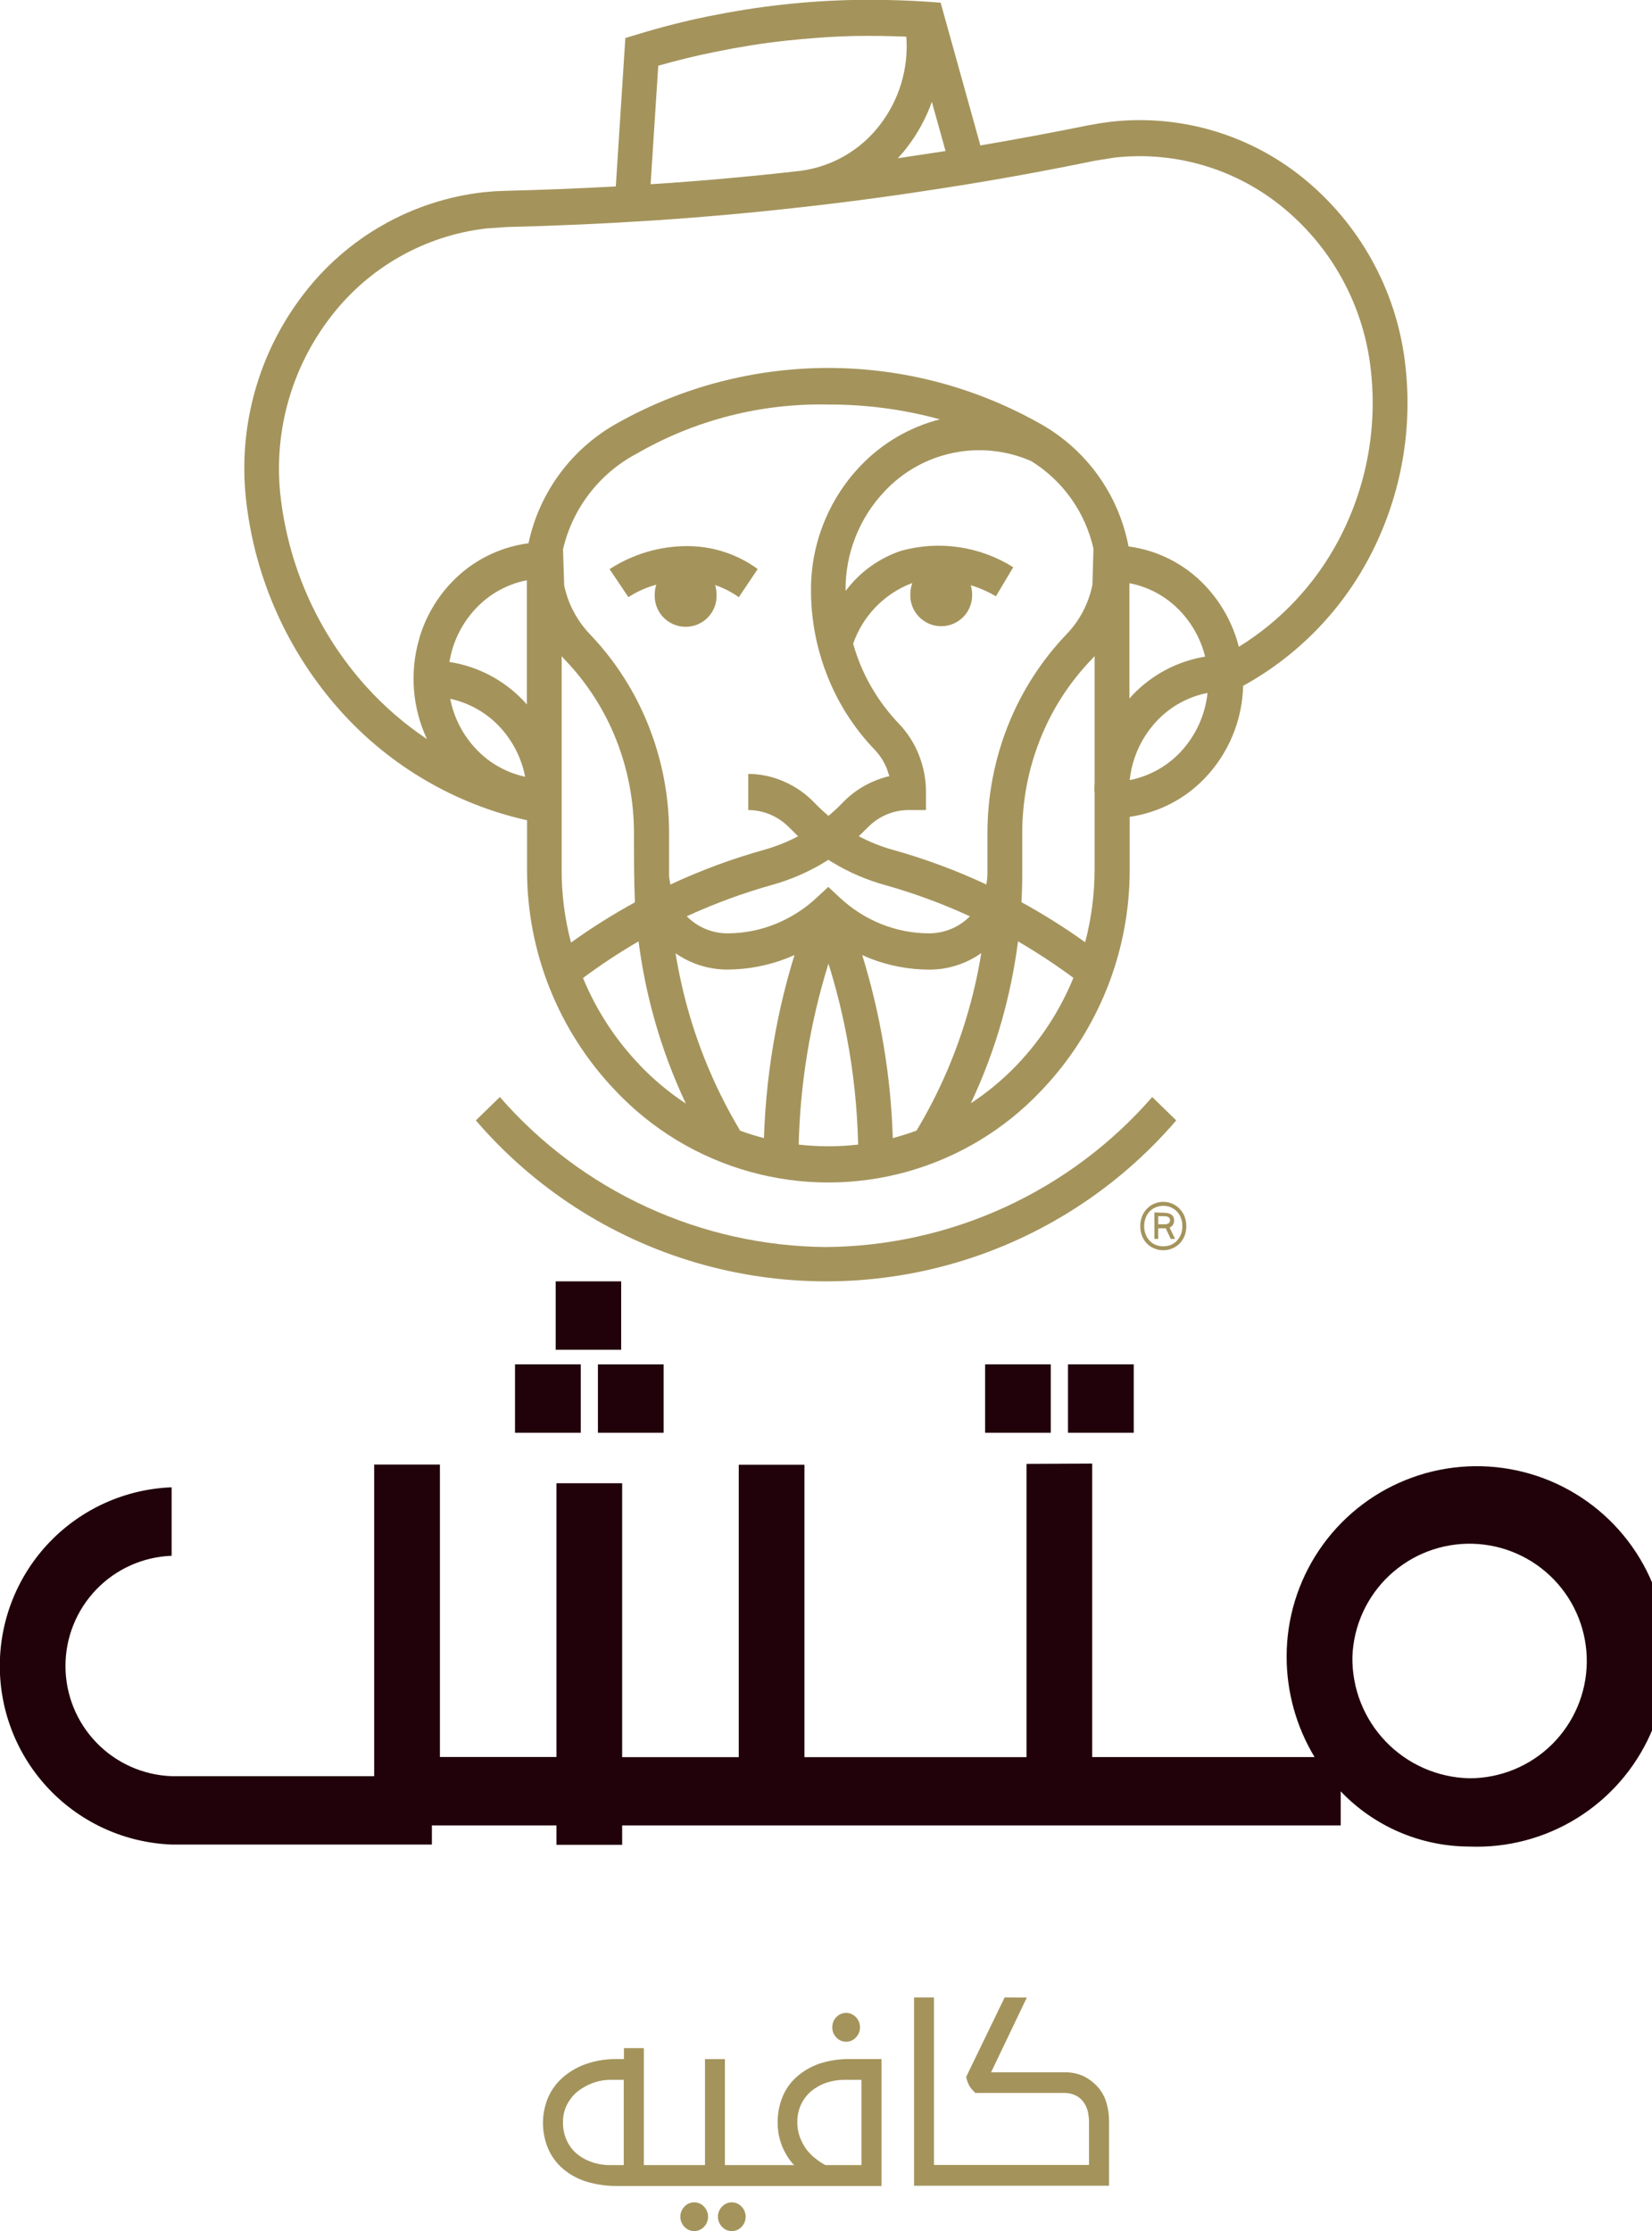 <svg xmlns="http://www.w3.org/2000/svg" xmlns:xlink="http://www.w3.org/1999/xlink" width="43.682" height="58.973" viewBox="0 0 43.682 58.973">
  <defs>
    <clipPath id="clip-path">
      <path id="Path_145678" data-name="Path 145678" d="M635.923,384.977h0v1.809h1.737v-1.809Z" fill="none"/>
    </clipPath>
    <linearGradient id="linear-gradient" x1="-266.435" y1="287.904" x2="-266.016" y2="287.904" gradientUnits="objectBoundingBox">
      <stop offset="0" stop-color="#955f43"/>
      <stop offset="1" stop-color="#21010a"/>
    </linearGradient>
    <clipPath id="clip-path-2">
      <path id="Path_145679" data-name="Path 145679" d="M638.115,384.977h0v1.809h1.738v-1.809Z" fill="none"/>
    </clipPath>
    <linearGradient id="linear-gradient-2" x1="-267.355" y1="287.9" x2="-266.935" y2="287.9" xlink:href="#linear-gradient"/>
    <clipPath id="clip-path-3">
      <path id="Path_145680" data-name="Path 145680" d="M623.493,384.977h0v1.809h1.738v-1.809Z" fill="none"/>
    </clipPath>
    <linearGradient id="linear-gradient-3" x1="-261.225" y1="287.897" x2="-260.806" y2="287.897" xlink:href="#linear-gradient"/>
    <clipPath id="clip-path-4">
      <path id="Path_145681" data-name="Path 145681" d="M625.685,384.977h0v1.809h1.738v-1.808h-1.738Z" fill="none"/>
    </clipPath>
    <linearGradient id="linear-gradient-4" x1="-262.144" y1="287.893" x2="-261.725" y2="287.893" xlink:href="#linear-gradient"/>
    <clipPath id="clip-path-5">
      <path id="Path_145682" data-name="Path 145682" d="M624.568,382.783h0v1.808H626.3v-1.808Z" fill="none"/>
    </clipPath>
    <linearGradient id="linear-gradient-5" x1="-261.877" y1="289.072" x2="-261.458" y2="289.072" xlink:href="#linear-gradient"/>
    <clipPath id="clip-path-6">
      <path id="Path_145683" data-name="Path 145683" d="M645.635,392.7a3.1,3.1,0,1,1,3.093,3.218,3.163,3.163,0,0,1-3.093-3.218m-8.617-5.092v7.752h-5.872v-7.73h-1.737v7.73h-3.083V388.12h-1.737v7.235h-3.082v-7.73h-1.738v8.238h-5.356a2.915,2.915,0,0,1,0-5.826v-1.81a4.725,4.725,0,0,0,0,9.443h6.882v-.506h3.294v.513h1.737v-.513h19v-.9a4.714,4.714,0,0,0,3.4,1.459,5.029,5.029,0,1,0-4.83-5.025,5.132,5.132,0,0,0,.739,2.66h-5.881V387.6Z" fill="none"/>
    </clipPath>
    <linearGradient id="linear-gradient-6" x1="-14.089" y1="23.804" x2="-14.066" y2="23.804" xlink:href="#linear-gradient"/>
    <clipPath id="clip-path-7">
      <path id="Path_145684" data-name="Path 145684" d="M627.973,407.239a.384.384,0,0,0,0,.536.354.354,0,0,0,.517,0,.386.386,0,0,0,0-.536.354.354,0,0,0-.517,0" fill="none"/>
    </clipPath>
    <linearGradient id="linear-gradient-7" x1="-619.109" y1="671.069" x2="-618.122" y2="671.069" gradientUnits="objectBoundingBox">
      <stop offset="0" stop-color="#e8dba9"/>
      <stop offset="1" stop-color="#a4945c"/>
    </linearGradient>
    <clipPath id="clip-path-8">
      <path id="Path_145685" data-name="Path 145685" d="M628.968,407.239a.381.381,0,0,0,0,.536.343.343,0,0,0,.257.112.346.346,0,0,0,.258-.112.384.384,0,0,0,0-.536.352.352,0,0,0-.515,0" fill="none"/>
    </clipPath>
    <linearGradient id="linear-gradient-8" x1="-620.164" y1="671.09" x2="-619.177" y2="671.09" xlink:href="#linear-gradient-7"/>
    <clipPath id="clip-path-9">
      <path id="Path_145686" data-name="Path 145686" d="M625.524,406.062a1.217,1.217,0,0,1-.4-.222.991.991,0,0,1-.263-.349,1.123,1.123,0,0,1-.1-.477,1.009,1.009,0,0,1,.1-.456,1.121,1.121,0,0,1,.277-.354,1.482,1.482,0,0,1,.411-.231,1.363,1.363,0,0,1,.47-.084h.349v2.253h-.349a1.473,1.473,0,0,1-.5-.08m5.9-.106a1.393,1.393,0,0,1-.242-.258,1.411,1.411,0,0,1-.159-.315,1.1,1.1,0,0,1-.06-.374,1.071,1.071,0,0,1,.1-.473,1.058,1.058,0,0,1,.271-.351,1.283,1.283,0,0,1,.4-.221,1.528,1.528,0,0,1,.468-.075h.456v2.253H631.7a1.508,1.508,0,0,1-.277-.186m-5.05-2.906v.29h-.194a2.379,2.379,0,0,0-.794.125,1.889,1.889,0,0,0-.615.349,1.519,1.519,0,0,0-.4.536,1.744,1.744,0,0,0,.029,1.425,1.487,1.487,0,0,0,.439.527,1.757,1.757,0,0,0,.622.3,2.743,2.743,0,0,0,.717.093h7.006V403.34h-.829a2.5,2.5,0,0,0-.8.117,1.783,1.783,0,0,0-.6.342,1.407,1.407,0,0,0-.384.532,1.715,1.715,0,0,0-.132.678,1.631,1.631,0,0,0,.059.46,1.555,1.555,0,0,0,.163.386,1.493,1.493,0,0,0,.174.248.513.513,0,0,0,.042.039h-1.833v-2.8h-.527v2.8H626.9V403.05Z" fill="none"/>
    </clipPath>
    <linearGradient id="linear-gradient-9" x1="-84.697" y1="70.687" x2="-84.561" y2="70.687" xlink:href="#linear-gradient-7"/>
    <clipPath id="clip-path-10">
      <path id="Path_145687" data-name="Path 145687" d="M631.989,402.231a.382.382,0,0,0-.107.271.374.374,0,0,0,.107.267.346.346,0,0,0,.259.113.342.342,0,0,0,.258-.113.376.376,0,0,0,.109-.267.383.383,0,0,0-.109-.271.356.356,0,0,0-.517,0" fill="none"/>
    </clipPath>
    <linearGradient id="linear-gradient-10" x1="-622.284" y1="676.02" x2="-621.299" y2="676.02" xlink:href="#linear-gradient-7"/>
    <clipPath id="clip-path-11">
      <path id="Path_145688" data-name="Path 145688" d="M636.44,401.71l-1.009,2.083-.009.026.007.025a.853.853,0,0,0,.075.2.81.81,0,0,0,.142.171l.019.021h2.377a.662.662,0,0,1,.264.061.559.559,0,0,1,.211.168.72.72,0,0,1,.117.241,1.279,1.279,0,0,1,.037.333v1.1h-4.1v-4.428h-.527v4.977H639.2V404.97a1.714,1.714,0,0,0-.063-.457,1.126,1.126,0,0,0-.215-.413,1.3,1.3,0,0,0-.4-.31,1.18,1.18,0,0,0-.515-.1h-1.926l.945-1.976Z" fill="none"/>
    </clipPath>
    <linearGradient id="linear-gradient-11" x1="-93.088" y1="98.829" x2="-92.941" y2="98.829" xlink:href="#linear-gradient-7"/>
    <clipPath id="clip-path-12">
      <path id="Path_145689" data-name="Path 145689" d="M625.992,363.956l.5.743a2.489,2.489,0,0,1,.736-.329.848.848,0,0,0-.041.253.819.819,0,1,0,1.636,0,.9.9,0,0,0-.039-.244,2.369,2.369,0,0,1,.626.321l.5-.745a3.155,3.155,0,0,0-1.876-.606,3.755,3.755,0,0,0-2.037.607" fill="none"/>
    </clipPath>
    <linearGradient id="linear-gradient-12" x1="-148.742" y1="166.094" x2="-148.505" y2="166.094" xlink:href="#linear-gradient-7"/>
    <clipPath id="clip-path-13">
      <path id="Path_145690" data-name="Path 145690" d="M640.434,381.82a.474.474,0,0,1-.16-.109.52.52,0,0,1-.106-.169.593.593,0,0,1-.039-.217.6.6,0,0,1,.039-.22.481.481,0,0,1,.106-.169.46.46,0,0,1,.16-.109.516.516,0,0,1,.2-.04.508.508,0,0,1,.2.04.474.474,0,0,1,.159.109.5.5,0,0,1,.107.169.581.581,0,0,1,.038.22.572.572,0,0,1-.038.217.54.54,0,0,1-.107.169.489.489,0,0,1-.159.109.545.545,0,0,1-.2.037.554.554,0,0,1-.2-.037m-.038-1.09a.541.541,0,0,0-.193.134.567.567,0,0,0-.13.2.731.731,0,0,0,0,.521.582.582,0,0,0,.13.2.539.539,0,0,0,.193.128.571.571,0,0,0,.237.048.577.577,0,0,0,.239-.048.557.557,0,0,0,.193-.128.615.615,0,0,0,.131-.2.73.73,0,0,0,0-.521.6.6,0,0,0-.131-.2.559.559,0,0,0-.193-.134.593.593,0,0,0-.239-.048.587.587,0,0,0-.237.048" fill="none"/>
    </clipPath>
    <linearGradient id="linear-gradient-13" x1="-362.312" y1="397.028" x2="-361.746" y2="397.028" xlink:href="#linear-gradient-7"/>
    <clipPath id="clip-path-14">
      <path id="Path_145691" data-name="Path 145691" d="M640.5,381.061h.147a.382.382,0,0,1,.071.005.191.191,0,0,1,.051.018.092.092,0,0,1,.033.035.111.111,0,0,1,.01.049.094.094,0,0,1-.034.079.2.2,0,0,1-.122.028H640.5Zm-.1-.1v.7h.1v-.279h.2l.132.28h.114l-.145-.3a.172.172,0,0,0,.083-.064.225.225,0,0,0,.013-.225.181.181,0,0,0-.065-.064.261.261,0,0,0-.089-.031.912.912,0,0,0-.107-.008Z" fill="none"/>
    </clipPath>
    <linearGradient id="linear-gradient-14" x1="-727.932" y1="803.995" x2="-726.795" y2="803.995" xlink:href="#linear-gradient-7"/>
    <clipPath id="clip-path-15">
      <path id="Path_145692" data-name="Path 145692" d="M631.717,381.876a11.556,11.556,0,0,1-8.625-3.965l-.635.618a12.205,12.205,0,0,0,18.52,0l-.635-.618a11.559,11.559,0,0,1-8.625,3.965" fill="none"/>
    </clipPath>
    <linearGradient id="linear-gradient-15" x1="-38.761" y1="41.758" x2="-38.699" y2="41.758" xlink:href="#linear-gradient-7"/>
    <clipPath id="clip-path-16">
      <path id="Path_145693" data-name="Path 145693" d="M630.994,379.168a17.536,17.536,0,0,1,.787-4.784,17.255,17.255,0,0,1,.485,1.938,17.49,17.49,0,0,1,.3,2.846,6.911,6.911,0,0,1-1.575,0m-1.541-.362a13.136,13.136,0,0,1-1.382-3.2,13.446,13.446,0,0,1-.33-1.495,2.39,2.39,0,0,0,1.368.431,4.361,4.361,0,0,0,1.594-.306l.183-.078a17.924,17.924,0,0,0-.492,1.978,18.532,18.532,0,0,0-.316,2.86c-.211-.053-.42-.12-.625-.193m6.372-4.7a12.94,12.94,0,0,1-.332,1.5,13.114,13.114,0,0,1-1.38,3.195c-.2.074-.414.141-.628.2a18.282,18.282,0,0,0-.808-4.838l.182.078a4.344,4.344,0,0,0,1.593.306,2.381,2.381,0,0,0,1.373-.437m-9.031,2.958a7.392,7.392,0,0,1-1.5-2.3,15.587,15.587,0,0,1,1.469-.969,14.3,14.3,0,0,0,.425,2.083,14.149,14.149,0,0,0,.826,2.206,7.165,7.165,0,0,1-1.223-1.02m9.58-1.186a14.328,14.328,0,0,0,.425-2.083,16.724,16.724,0,0,1,1.465.964,7.386,7.386,0,0,1-1.5,2.309,7.053,7.053,0,0,1-1.213,1.008,14.117,14.117,0,0,0,.824-2.2m-8.335-2.743a15.275,15.275,0,0,1,2.271-.834,5.538,5.538,0,0,0,1.348-.581l.124-.078.127.078a5.5,5.5,0,0,0,1.345.581,15.287,15.287,0,0,1,2.272.834,1.513,1.513,0,0,1-1.074.45,3.381,3.381,0,0,1-1.265-.243,3.511,3.511,0,0,1-1.1-.7l-.306-.284-.306.284a3.526,3.526,0,0,1-1.1.7,3.377,3.377,0,0,1-1.265.243,1.508,1.508,0,0,1-1.07-.45m-5.561-4.41a2.67,2.67,0,0,1-.694-1.339,2.523,2.523,0,0,1,1.288.72,2.692,2.692,0,0,1,.693,1.34,2.5,2.5,0,0,1-1.287-.721m18-.765a2.5,2.5,0,0,1,1.33-.729,2.693,2.693,0,0,1-.727,1.575,2.513,2.513,0,0,1-1.33.729,2.693,2.693,0,0,1,.727-1.575m-15.748,3.92V366.26l.092.1a6.484,6.484,0,0,1,1.348,2.1,6.714,6.714,0,0,1,.472,2.476v0c0,.62,0,1.212.025,1.829a16.4,16.4,0,0,0-1.69,1.063,7.5,7.5,0,0,1-.247-1.945m12.158.882c.014-.248.021-.5.021-.748v-1.084a6.7,6.7,0,0,1,.473-2.476,6.472,6.472,0,0,1,1.348-2.1l.092-.1v3.321l-.008.253h.008v2.048a7.6,7.6,0,0,1-.249,1.941,16.467,16.467,0,0,0-1.685-1.059m2.855-8.431a2.485,2.485,0,0,1,1.337.73,2.69,2.69,0,0,1,.665,1.21,3.417,3.417,0,0,0-1.918,1.014l-.084.093Zm-16.028,3.1a3.416,3.416,0,0,0-1.952-1.019,2.687,2.687,0,0,1,.71-1.426,2.505,2.505,0,0,1,1.337-.733v3.282Zm8.522-2.923a3.76,3.76,0,0,1,1.037-2.611,3.428,3.428,0,0,1,3.875-.793,3.674,3.674,0,0,1,1.643,2.311l-.027.956a2.639,2.639,0,0,1-.685,1.309,7.492,7.492,0,0,0-1.547,2.409,7.7,7.7,0,0,0-.544,2.842V372a1.672,1.672,0,0,1-.029.293,16.039,16.039,0,0,0-2.473-.916,4.562,4.562,0,0,1-.9-.359l.226-.222a1.539,1.539,0,0,1,.5-.348,1.485,1.485,0,0,1,.591-.122h.46v-.478a2.655,2.655,0,0,0-.188-.98,2.553,2.553,0,0,0-.534-.831,5.043,5.043,0,0,1-1.039-1.618,5.148,5.148,0,0,1-.165-.491,2.639,2.639,0,0,1,1.532-1.592.283.283,0,0,1,.031-.006.867.867,0,0,0-.052.29.818.818,0,1,0,1.635,0,.882.882,0,0,0-.036-.237,3,3,0,0,1,.665.293l.458-.769a3.714,3.714,0,0,0-2.96-.436,3.026,3.026,0,0,0-1.47,1.061v-.026m-4.67,7.583,0-1.157v0a7.679,7.679,0,0,0-.545-2.839,7.468,7.468,0,0,0-1.546-2.412,2.7,2.7,0,0,1-.551-.854,2.937,2.937,0,0,1-.132-.437l-.031-.956a3.845,3.845,0,0,1,1.945-2.527,9.713,9.713,0,0,1,5.073-1.3,11.018,11.018,0,0,1,2.947.391,4.409,4.409,0,0,0-2.1,1.231,4.729,4.729,0,0,0-1.308,3.284,6.145,6.145,0,0,0,.436,2.275,5.966,5.966,0,0,0,1.236,1.93v0a1.6,1.6,0,0,1,.336.517l.063.194a2.59,2.59,0,0,0-.426.141,2.481,2.481,0,0,0-.8.552,4.585,4.585,0,0,1-.382.357,4.9,4.9,0,0,1-.382-.357,2.477,2.477,0,0,0-.8-.552,2.343,2.343,0,0,0-.94-.2v.956a1.5,1.5,0,0,1,.592.123,1.532,1.532,0,0,1,.5.347l.226.222a4.6,4.6,0,0,1-.9.359,15.989,15.989,0,0,0-2.477.918Zm-8.012-5.031a9.047,9.047,0,0,1-2.274-5.138,6.558,6.558,0,0,1,1.331-4.62,6.056,6.056,0,0,1,4.127-2.348l.535-.037q1.981-.048,3.914-.176t3.878-.348l.081-.009c1.288-.144,2.56-.32,3.813-.518q1.918-.3,3.857-.7l.532-.085a5.966,5.966,0,0,1,4.517,1.376,6.456,6.456,0,0,1,2.262,4.294,7.739,7.739,0,0,1-.86,4.446,7.358,7.358,0,0,1-2.636,2.816,3.666,3.666,0,0,0-.9-1.628,3.406,3.406,0,0,0-2.017-1.026,4.726,4.726,0,0,0-2.394-3.276,11.389,11.389,0,0,0-11.09,0,4.761,4.761,0,0,0-2.382,3.193,3.412,3.412,0,0,0-2.028,1.028,3.615,3.615,0,0,0-.857,1.475l0,.008a3.769,3.769,0,0,0,.2,2.664,8.558,8.558,0,0,1-1.611-1.394m14.3-14.238a4.369,4.369,0,0,0,.662-1.211l.362,1.3-1.262.191c.083-.09.164-.182.238-.28m-6.572-2.166c.487-.139.987-.262,1.5-.365.617-.126,1.235-.227,1.85-.294s1.25-.114,1.868-.127c.444-.007.892,0,1.341.018a3.4,3.4,0,0,1-.7,2.334,3.159,3.159,0,0,1-2.1,1.213l-.054.006q-1.915.218-3.857.345l-.051,0Zm5.2-1.739c-.652.012-1.3.056-1.948.128s-1.3.178-1.927.305-1.259.289-1.887.481l-.309.093-.252,3.923q-1.458.08-2.9.115l-.308.013-.307.027a6.985,6.985,0,0,0-4.747,2.7,7.539,7.539,0,0,0-1.518,5.4,10.018,10.018,0,0,0,2.507,5.616,9.381,9.381,0,0,0,4.926,2.883l0,1.281a8.425,8.425,0,0,0,2.334,5.862,7.743,7.743,0,0,0,11.267,0,8.434,8.434,0,0,0,2.334-5.86v-1.374a3.423,3.423,0,0,0,1.989-1.024,3.658,3.658,0,0,0,1.011-2.439,8.285,8.285,0,0,0,3.327-3.378,8.742,8.742,0,0,0,.971-5.012,7.431,7.431,0,0,0-2.6-4.94,6.859,6.859,0,0,0-5.19-1.581l-.3.042-.3.053q-1.418.287-2.856.532l-1.051-3.773-.322-.024c-.489-.034-.988-.05-1.489-.05-.149,0-.3,0-.45,0" fill="none"/>
    </clipPath>
    <linearGradient id="linear-gradient-16" x1="-13.848" y1="16.754" x2="-13.825" y2="16.754" xlink:href="#linear-gradient-7"/>
  </defs>
  <g id="Client_47" transform="translate(-16931.875 -14483.914)">
    <g id="Group_125109" data-name="Group 125109" transform="translate(16322 14135)">
      <g id="Group_125108" data-name="Group 125108" clip-path="url(#clip-path)">
        <rect id="Rectangle_17724" data-name="Rectangle 17724" width="2.386" height="2.415" transform="matrix(0.882, -0.471, 0.471, 0.882, 635.169, 385.378)" fill="url(#linear-gradient)"/>
      </g>
    </g>
    <g id="Group_125111" data-name="Group 125111" transform="translate(16322 14135)">
      <g id="Group_125110" data-name="Group 125110" clip-path="url(#clip-path-2)">
        <rect id="Rectangle_17725" data-name="Rectangle 17725" width="2.386" height="2.415" transform="matrix(0.882, -0.471, 0.471, 0.882, 637.362, 385.378)" fill="url(#linear-gradient-2)"/>
      </g>
    </g>
    <g id="Group_125113" data-name="Group 125113" transform="translate(16322 14135)">
      <g id="Group_125112" data-name="Group 125112" clip-path="url(#clip-path-3)">
        <rect id="Rectangle_17726" data-name="Rectangle 17726" width="2.386" height="2.415" transform="translate(622.74 385.378) rotate(-28.094)" fill="url(#linear-gradient-3)"/>
      </g>
    </g>
    <g id="Group_125115" data-name="Group 125115" transform="translate(16322 14135)">
      <g id="Group_125114" data-name="Group 125114" clip-path="url(#clip-path-4)">
        <rect id="Rectangle_17727" data-name="Rectangle 17727" width="2.386" height="2.415" transform="matrix(0.882, -0.471, 0.471, 0.882, 624.933, 385.378)" fill="url(#linear-gradient-4)"/>
      </g>
    </g>
    <g id="Group_125117" data-name="Group 125117" transform="translate(16322 14135)">
      <g id="Group_125116" data-name="Group 125116" clip-path="url(#clip-path-5)">
        <rect id="Rectangle_17728" data-name="Rectangle 17728" width="2.384" height="2.413" transform="translate(623.817 383.184) rotate(-28.093)" fill="url(#linear-gradient-5)"/>
      </g>
    </g>
    <g id="Group_125119" data-name="Group 125119" transform="translate(16322 14135)">
      <g id="Group_125118" data-name="Group 125118" clip-path="url(#clip-path-6)">
        <rect id="Rectangle_17729" data-name="Rectangle 17729" width="43.3" height="29.495" transform="translate(605.672 389.846) rotate(-28.093)" fill="url(#linear-gradient-6)"/>
      </g>
    </g>
    <g id="Group_125121" data-name="Group 125121" transform="translate(16322 14135)">
      <g id="Group_125120" data-name="Group 125120" clip-path="url(#clip-path-7)">
        <rect id="Rectangle_17730" data-name="Rectangle 17730" width="1.014" height="1.003" transform="translate(627.552 407.723) rotate(-62.354)" fill="url(#linear-gradient-7)"/>
      </g>
    </g>
    <g id="Group_125123" data-name="Group 125123" transform="translate(16322 14135)">
      <g id="Group_125122" data-name="Group 125122" clip-path="url(#clip-path-8)">
        <rect id="Rectangle_17731" data-name="Rectangle 17731" width="1.014" height="1.003" transform="translate(628.546 407.723) rotate(-62.355)" fill="url(#linear-gradient-8)"/>
      </g>
    </g>
    <g id="Group_125125" data-name="Group 125125" transform="translate(16322 14135)">
      <g id="Group_125124" data-name="Group 125124" clip-path="url(#clip-path-9)">
        <rect id="Rectangle_17732" data-name="Rectangle 17732" width="7.38" height="9.619" transform="translate(622.739 405.908) rotate(-62.354)" fill="url(#linear-gradient-9)"/>
      </g>
    </g>
    <g id="Group_125127" data-name="Group 125127" transform="translate(16322 14135)">
      <g id="Group_125126" data-name="Group 125126" clip-path="url(#clip-path-10)">
        <rect id="Rectangle_17733" data-name="Rectangle 17733" width="1.015" height="1.003" transform="translate(631.569 402.718) rotate(-62.353)" fill="url(#linear-gradient-10)"/>
      </g>
    </g>
    <g id="Group_125129" data-name="Group 125129" transform="translate(16322 14135)">
      <g id="Group_125128" data-name="Group 125128" clip-path="url(#clip-path-11)">
        <rect id="Rectangle_17734" data-name="Rectangle 17734" width="6.802" height="6.873" transform="translate(632 405.619) rotate(-62.354)" fill="url(#linear-gradient-11)"/>
      </g>
    </g>
    <g id="Group_125131" data-name="Group 125131" transform="translate(16322 14135)">
      <g id="Group_125130" data-name="Group 125130" clip-path="url(#clip-path-12)">
        <rect id="Rectangle_17735" data-name="Rectangle 17735" width="4.208" height="4.321" transform="translate(624.934 364.506) rotate(-47.577)" fill="url(#linear-gradient-12)"/>
      </g>
    </g>
    <g id="Group_125133" data-name="Group 125133" transform="translate(16322 14135)">
      <g id="Group_125132" data-name="Group 125132" clip-path="url(#clip-path-13)">
        <rect id="Rectangle_17736" data-name="Rectangle 17736" width="1.766" height="1.762" transform="matrix(0.675, -0.738, 0.738, 0.675, 639.389, 381.378)" fill="url(#linear-gradient-13)"/>
      </g>
    </g>
    <g id="Group_125135" data-name="Group 125135" transform="translate(16322 14135)">
      <g id="Group_125134" data-name="Group 125134" clip-path="url(#clip-path-14)">
        <rect id="Rectangle_17737" data-name="Rectangle 17737" width="0.88" height="0.87" transform="matrix(0.675, -0.738, 0.738, 0.675, 640.051, 381.338)" fill="url(#linear-gradient-14)"/>
      </g>
    </g>
    <g id="Group_125137" data-name="Group 125137" transform="translate(16322 14135)">
      <g id="Group_125136" data-name="Group 125136" clip-path="url(#clip-path-15)">
        <rect id="Rectangle_17738" data-name="Rectangle 17738" width="16.09" height="16.958" transform="matrix(0.675, -0.738, 0.738, 0.675, 620.031, 380.566)" fill="url(#linear-gradient-15)"/>
      </g>
    </g>
    <g id="Group_125139" data-name="Group 125139" transform="translate(16322 14135)">
      <g id="Group_125138" data-name="Group 125138" clip-path="url(#clip-path-16)">
        <rect id="Rectangle_17739" data-name="Rectangle 17739" width="44.029" height="44.016" transform="matrix(0.675, -0.738, 0.738, 0.675, 600.605, 365.948)" fill="url(#linear-gradient-16)"/>
      </g>
    </g>
  </g>
</svg>
